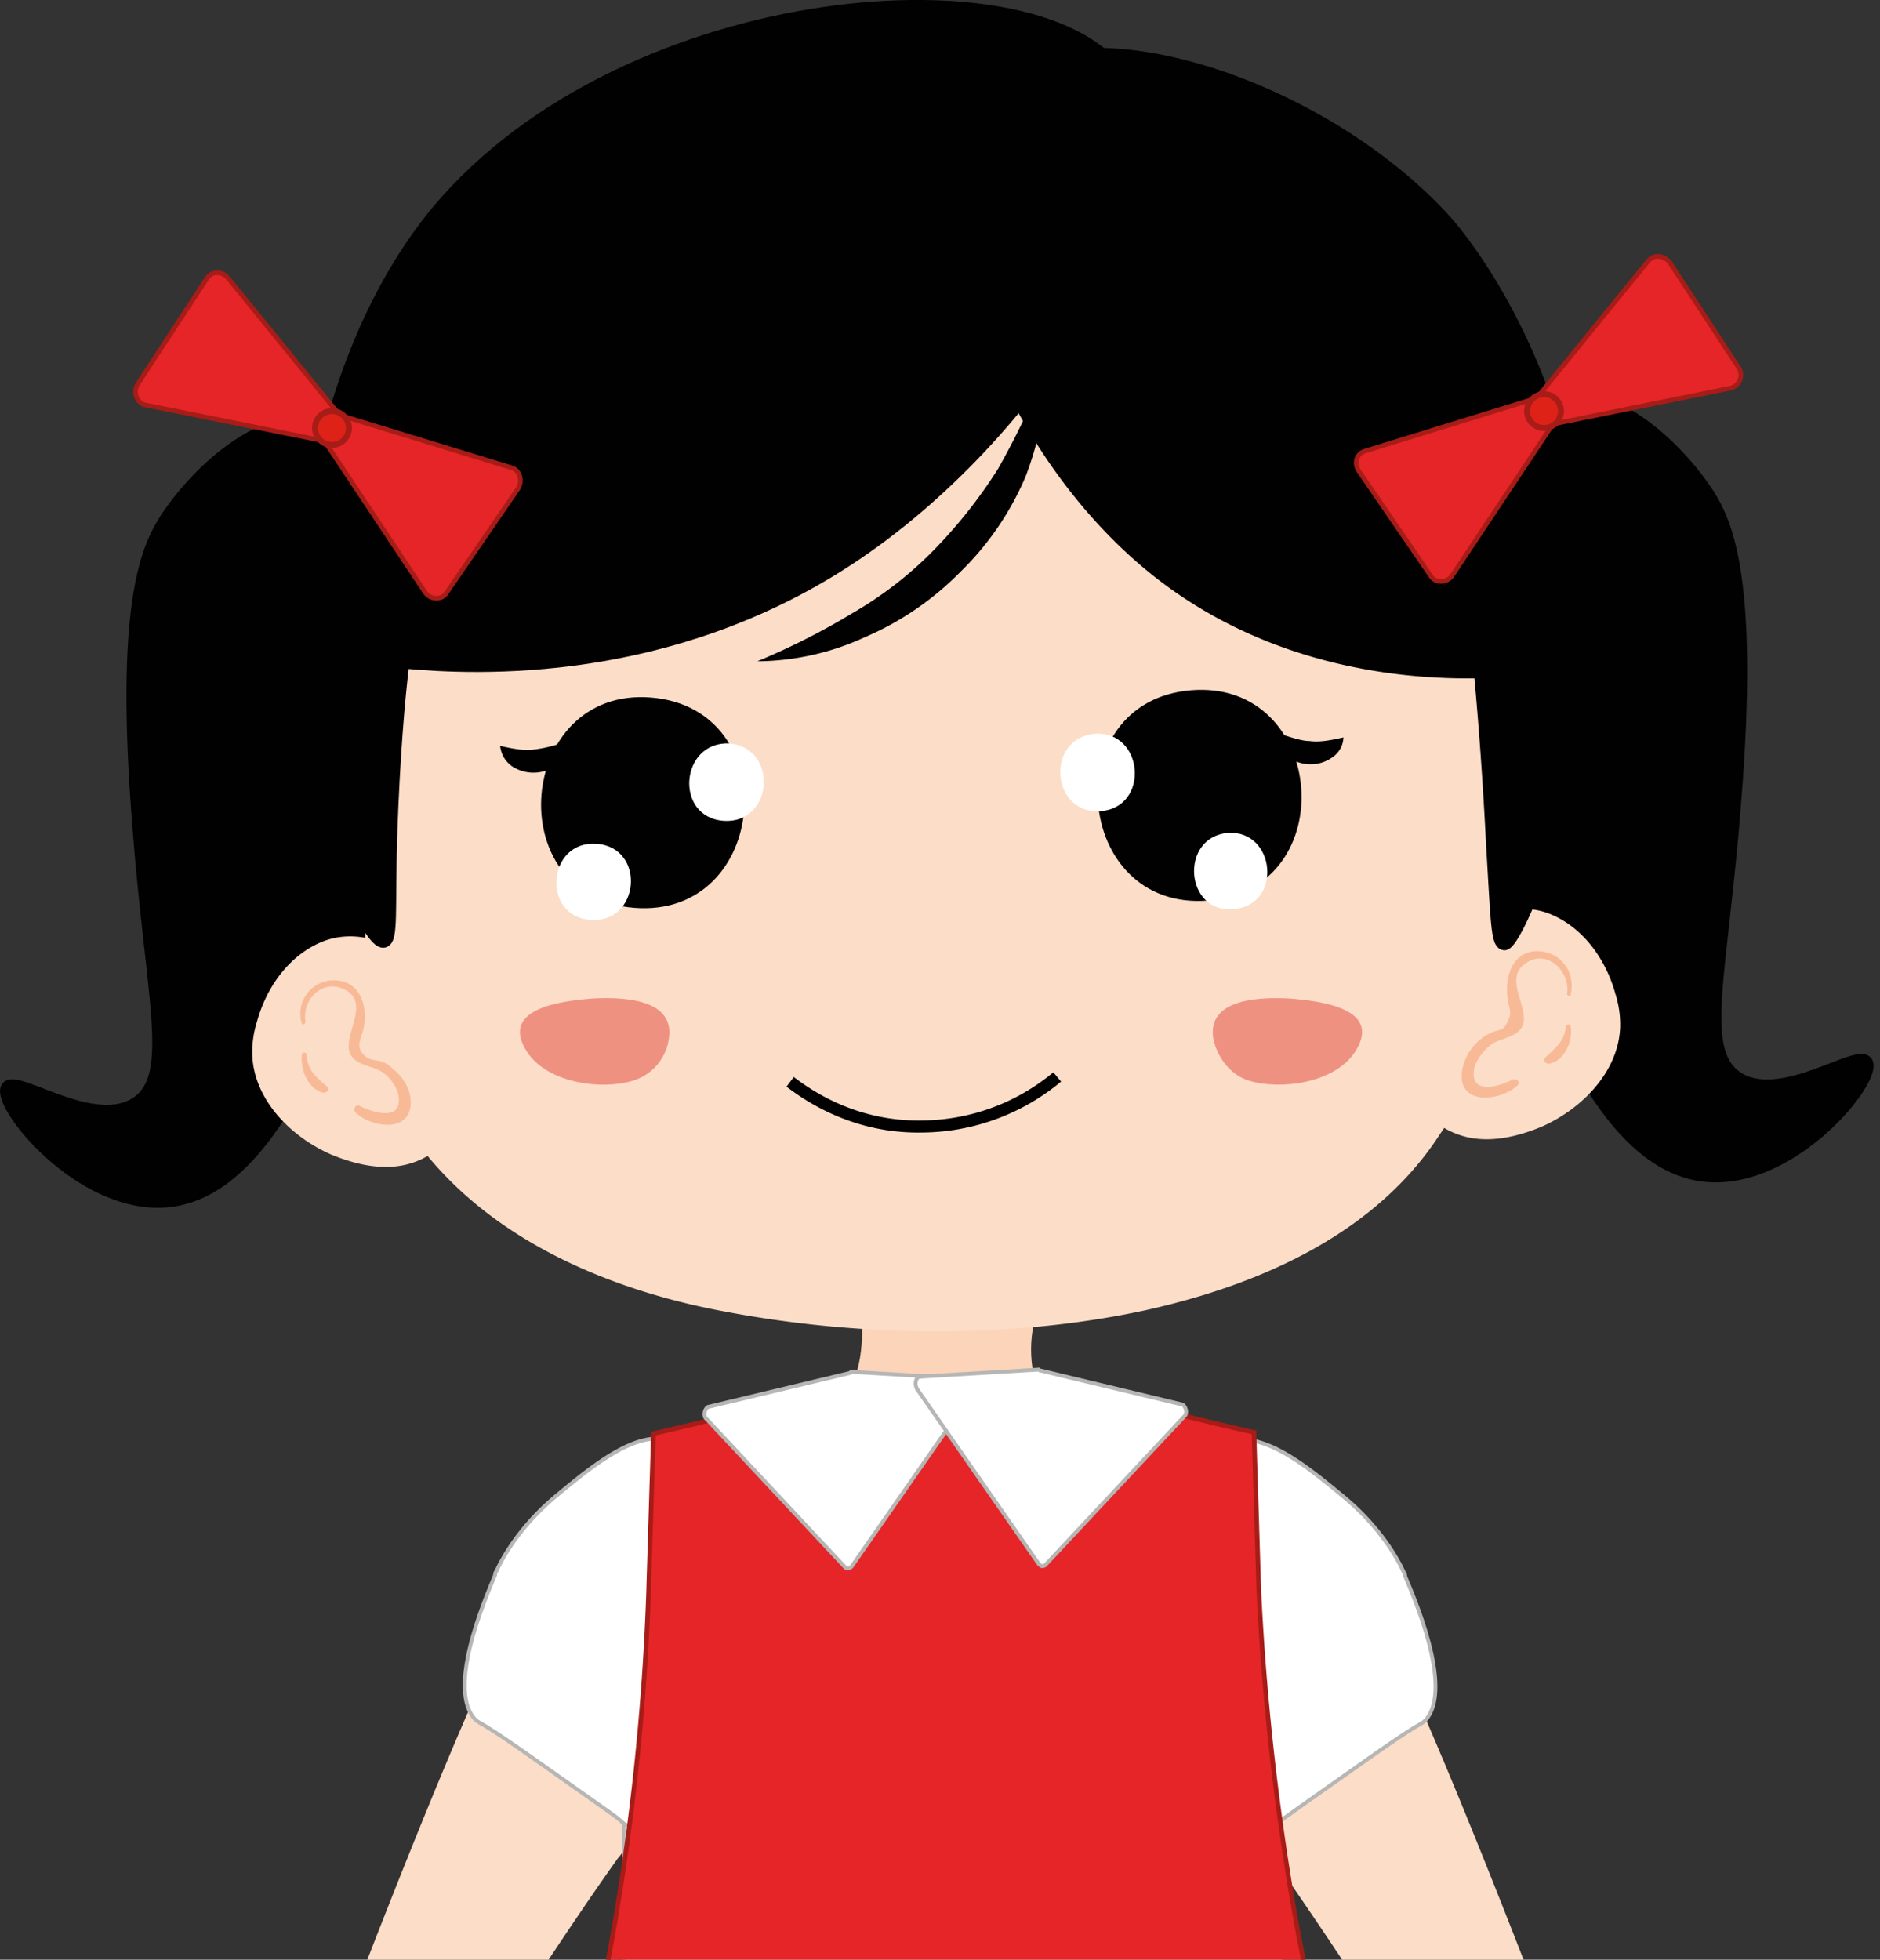 <svg viewBox="0 0 589.639 614.553" xmlns="http://www.w3.org/2000/svg" data-name="Layer 1" id="Layer_1" style="max-height: 500px" width="589.639" height="614.553"><rect x="0" y="0" width="589.639" height="614.553" fill="#333333" stroke="none"/><defs><style>.cls-1,.cls-5{fill:#010101;}.cls-1,.cls-10{stroke:#010101;}.cls-1,.cls-10,.cls-11,.cls-12,.cls-13,.cls-4,.cls-9{stroke-miterlimit:10;}.cls-1{stroke-width:3.85px;}.cls-2{fill:#fcddc8;}.cls-3{fill:#f8ba96;}.cls-12,.cls-4,.cls-7,.cls-9{fill:#fff;}.cls-12,.cls-4,.cls-9{stroke:#b6b6b5;}.cls-4{stroke-width:1.19px;}.cls-6{fill:#fcd4b9;}.cls-8{fill:#ef9181;}.cls-9{stroke-width:1.15px;}.cls-10{fill:none;stroke-width:3.79px;}.cls-11{fill:#e52527;stroke-width:1.44px;}.cls-11,.cls-13{stroke:#a71c17;}.cls-12{stroke-width:1.21px;}.cls-13{fill:#de2217;stroke-width:1.86px;}</style></defs><title>teena red</title><path transform="translate(-306.18 -158.51)" d="M767.34,329.49c3.79-15.92,9.47-40.55,26.15-45.48,17-4.93,37.9,13.27,48.51,29.56,5.69,9.1,14,26.53,8.34,96.65-4.17,53.82-11.75,77.32.38,86,13.64,9.47,38.28-9.1,40.93-4.55,3,5.31-22.74,37.52-49.65,35.63-31.46-2.28-49.65-51.17-63.29-87.55C757.1,380.66,764.68,341.24,767.34,329.49Z" class="cls-1"/><path transform="translate(-306.18 -158.51)" d="M432.66,337.45c-3.79-15.92-9.47-40.55-26.15-45.48-17.05-4.93-37.9,13.27-48.51,29.56-5.69,9.1-14,26.53-8.34,96.65,4.17,53.82,11.75,77.32-.38,86-13.64,9.47-38.28-9.1-40.93-4.55-3,5.31,22.74,37.52,49.65,35.63,31.46-2.28,49.65-51.17,63.29-87.56C443.28,388.62,435.32,349.2,432.66,337.45Z" class="cls-1"/><path transform="translate(-306.18 -158.51)" d="M776.05,846.47a127.73,127.73,0,0,0-3,20.47c-.38,5.3-.76,11,.38,16.67.38,2.28,1.14,5.31,3.79,6.07,2.65,1.13,3.79-.76,4.55-3,.76-3-.38-8.33,4.17-9.09s2.65,23.5,5.3,25.77c1.9,1.9,6.07-5.31,6.83-9.1.75-4.16,2.65-11.75,2.65-11.75s-2.65,24.26.38,24.26c7.58-.76,9.85-23.5,9.85-23.5s-2.65,19.71.38,20.09c6.07,1.14,9.1-22,9.1-22S817,900.67,820,901.43c9.09,1.89,11.75-23.5,9.47-32.6-3-12.13-16.29-32.22-27.29-40.55" class="cls-2"/><path transform="translate(-306.18 -158.51)" d="M804.1,876c-.38,1.52-.38,2.28.38,3.41a.71.71,0,0,0,1.14,0c.75-1.13.37-2.27,0-3.41,0-1.14-1.14-.76-1.52,0Z" class="cls-3"/><path transform="translate(-306.18 -158.51)" d="M815.47,877.93v2.27c0,.38.76.76.76.38a3.19,3.19,0,0,0,.76-2.65.77.77,0,1,0-1.52,0Z" class="cls-3"/><path transform="translate(-306.18 -158.51)" d="M824.57,876c0,1.52-.38,2.65-.38,4.17a1.32,1.32,0,0,0,2.27.76,4.66,4.66,0,0,0,.38-4.93c-.76-1.14-2.27-.76-2.27,0Z" class="cls-3"/><path transform="translate(-306.18 -158.51)" d="M694.56,1099.65c.76,6.06-1.51,9.48,7.21,15.16,5.3,3.41,16.29,6.44,22,8.72s11.75,5.68,15.16,10.61,4.17,10.61,4.55,16.68a4.78,4.78,0,0,1-.38,2.27,3.21,3.21,0,0,1-2.66.76c-12.88.38-25.39-1.14-37.9-3a114.06,114.06,0,0,1-19.71-3.79c-9.09-3-17-8-25-12.89-.38-.38-.76-.38-1.14-1.14a1.68,1.68,0,0,1,0-1.89c1.9-13.27,4.17-26.53,10.24-38.66" class="cls-2"/><path transform="translate(-306.18 -158.51)" d="M706.31,845c1.52,44.35,1.14,92.1-1.51,142.89-2.28,39.42-5.69,76.56-10.24,111.81-5.68,3.41-9.47,17.81-30.7,4.55-6.82-25-12.5-48.89-15.54-61.78-8.33-34.11-22.74-75.8-47-116.74-4.93-8.34-11-17.81-20.47-18.57-17.81-1.89-33.35,28.43-33.35,28.43L546,840.78A374,374,0,0,1,584.65,823a366.52,366.52,0,0,1,78.46-21.23C677.51,815.77,691.91,830.55,706.31,845Z" class="cls-2"/><path transform="translate(-306.18 -158.51)" d="M699.87,1059.47c-.38,1.9-1.52,47.38.38,51.17,1.52,3.41,4.17,4.93,6.06,6.45,5.31,3.41,16.3,6.44,22,8.71s11.75,5.69,15.16,10.61,3,9.86,3.41,15.92a4.82,4.82,0,0,1-.38,2.28,3.19,3.19,0,0,1-2.65.76,198.06,198.06,0,0,1-36.77-2.28,113.12,113.12,0,0,1-19.71-3.79c-9.09-3-17.05-8-25-12.89-.38-.37-.76-.37-1.14-1.13a1.7,1.7,0,0,1,0-1.9c0-6.06-.38-12.13-.76-18.57-1.13-20.47-6.82-37.14-9.47-55C661.21,1060.23,689.64,1059.1,699.87,1059.47Z" class="cls-4"/><path transform="translate(-306.18 -158.51)" d="M655.9,1132.62c1.14-6.82,2.28-13.26,3.42-20.08,3.79,3,4.54,3.79,6.82,8.34s3.79,6.82,4.17,11.74a134.63,134.63,0,0,0,37.9,12.51V1144c1.89-9.86,5.68-15.17,14.4-20.85.38,0,2.65.76,3,.76,6.45,2.65,15.16,5.68,19,11s7.21,12.51,1.52,21.6c-29.56,8.34-66.71-2.27-91-19" class="cls-5"/><path transform="translate(-306.18 -158.51)" d="M558.88,1092.45c6.06,12.13,8.34,25.39,10.23,38.66a1.68,1.68,0,0,1,0,1.89c-.38.76-.76.76-1.14,1.14-8,4.93-15.92,9.86-25,12.89a114.06,114.06,0,0,1-19.71,3.79c-12.51,1.89-25,3.41-37.9,3a3.21,3.21,0,0,1-2.66-.76,4.9,4.9,0,0,1-.37-2.27c.37-6.07,1.13-11.75,4.54-16.68s9.48-8.34,15.16-10.61,16.68-5.31,22-8.72c8.71-5.68,6.44-9.1,7.2-15.16" class="cls-2"/><path transform="translate(-306.18 -158.51)" d="M562.67,801.37a365.77,365.77,0,0,1,78.45,21.22,375.08,375.08,0,0,1,38.66,17.81l-1.51,94.76s-15.16-30.32-33.36-28.43c-9.47,1.14-15.54,10.24-20.46,18.57-24.26,41.32-38.66,83-47,117.12-3,13.26-8.72,37.14-15.54,61.78-21.23,13.26-25-1.14-30.7-4.55-4.55-34.87-8-72.39-10.23-111.81-2.66-50.79-3-98.92-1.52-142.89C533.86,830.55,548.26,815.77,562.67,801.37Z" class="cls-2"/><path transform="translate(-306.18 -158.51)" d="M574.8,1058c-2.66,17.81-8.34,34.87-9.48,55-.38,6.06-.38,12.5-.76,18.57a1.68,1.68,0,0,1,0,1.89c-.38.76-.76.76-1.13,1.14-8,4.93-15.92,9.85-25,12.89a113.88,113.88,0,0,1-19.71,3.79,198,198,0,0,1-36.76,2.27,3.21,3.21,0,0,1-2.66-.76,4.78,4.78,0,0,1-.38-2.27c.38-6.07,0-11,3.42-15.92s9.47-8.34,15.16-10.61,16.67-5.31,22-8.72c2.27-1.52,4.93-3,6.06-6.44,1.52-3.41.76-49.28.38-51.17C536.52,1057.58,564.56,1058.34,574.8,1058Z" class="cls-4"/><path transform="translate(-306.18 -158.51)" d="M570.25,1137.17c-24.26,16.68-61.4,27.29-91,18.95-5.68-9.09-2.27-16.29,1.52-21.6s12.51-8.34,18.95-11c.38,0,2.65-.76,3-.76,8.72,5.69,12.51,11,14.41,20.85v1.13a135,135,0,0,0,37.9-12.5c.38-4.93,1.89-7.21,4.17-11.75s3-5.31,6.82-8.34c1.14,6.82,2.27,13.26,3.41,20.09" class="cls-5"/><path transform="translate(-306.18 -158.51)" d="M575.93,565.24c3.41,29.56-6.44,40.93-34.49,47,0,0-1.89,40.55,53.06,47,22.37,2.65,57.61-21.23,64.06-40.94-23.88-4.17-34.11-30.7-26.53-50" class="cls-6"/><path transform="translate(-306.18 -158.51)" d="M433,843.82a125.91,125.91,0,0,1,.76,20.84c-.38,5.31-.76,11-2.27,16.3-.76,2.27-1.9,4.93-4.17,5.68-2.65.76-3.79-1.13-4.17-3.41-.38-3,1.14-8.34-3-9.47-4.55-1.14-5.31,23.12-8.34,25-2.27,1.52-5.69-5.68-5.69-9.85a90.56,90.56,0,0,0-1.51-12.13s0,24.64-3,23.88c-7.21-1.52-7.21-24.26-7.21-24.26s.38,19.71-2.65,20.09c-6.44.38-6.82-22.74-6.82-22.74s1.52,19.71-2.27,19.71c-9.1.75-9.1-25-5.69-33.36,4.55-11.75,19.71-30.32,31.84-36.76" class="cls-2"/><path transform="translate(-306.18 -158.51)" d="M404.24,869.21c-.76,1.14-1.14,1.89-.38,3.41.38.38.76.76,1.14.38,1.13-1.14,1.13-1.9.75-3.41a.81.81,0,0,0-1.51-.38Z" class="cls-3"/><path transform="translate(-306.18 -158.51)" d="M392.87,870.35a2.33,2.33,0,0,0,.38,2.65c.38.38.76.38.76,0a4.92,4.92,0,0,0,.37-2.27c.38-1.52-1.51-1.52-1.51-.38Z" class="cls-3"/><path transform="translate(-306.18 -158.51)" d="M383.77,867.31c-.76,1.9-1.13,3-.38,4.93a1.2,1.2,0,0,0,2.28-.38c.38-1.51,0-2.65,0-4.17a1,1,0,0,0-1.9-.38Z" class="cls-3"/><path transform="translate(-306.18 -158.51)" d="M662.73,680.46c4.92,9.85,9.47,16.68,22.36,33,6.44,8.72,18.57,26.16,20.47,28.05,12.5,17.44,34.87,51.17,70.11,106.5,12.51,6.07,36.39-1.89,31.46-14.4-8.72-23.12-61-163.35-78.45-185-30.33-37.14-80.73-40.55-93.62-54.2a5.83,5.83,0,0,0-8-.75c-4.17,3-15.16,6.82-23.12,6.82l-2.27-.38c-8,0-19-3.79-23.12-6.82a5.83,5.83,0,0,0-8,.75c-12.89,13.65-63.3,17.06-93.62,54.2-17.43,21.23-69.74,161.84-78.46,185-4.92,12.51,18.95,20.47,31.46,14.41,35.25-55.34,57.61-89.07,70.12-106.51,1.89-1.89,13.64-19.71,20.47-28,12.5-16.3,17.43-23.12,22.36-33" class="cls-2"/><path transform="translate(-306.18 -158.51)" d="M419,387.48c2.65,16.68,3,50.41,1.52,67.47-1.9,20.84-4.55,32.21,14.78,59.5,23.88,34.11,65.19,49.27,98.16,55.34,42.07,8,89.83,8.71,131.9-.38,32.6-7.2,69.74-22,91-53.06,14.41-21.61,22.37-31.46,21.61-59.13a202.83,202.83,0,0,1,4.55-48.13c3.41-17.82,8.71-56.86,1.89-81.11C764.3,254.45,673.72,198,591.47,200.63,532.72,202.52,461.09,232.84,430,295,412.58,330.25,415.23,364,419,387.48Z" class="cls-2"/><path transform="translate(-306.18 -158.51)" d="M505.06,443.2c42.45,3.41,47.75-62.54,5.3-65.95-42.07-3.41-47.75,62.54-5.3,65.95Z" class="cls-5"/><path transform="translate(-306.18 -158.51)" d="M491.41,447c15.54,1.13,17.44-22.74,1.9-23.88s-17.44,22.74-1.9,23.88Z" class="cls-7"/><path transform="translate(-306.18 -158.51)" d="M533.1,415.91c15.54,1.13,17.44-22.74,1.9-24.26-15.54-.76-17.44,23.12-1.9,24.26Z" class="cls-7"/><path transform="translate(-306.18 -158.51)" d="M685.09,440.92c42.45-3.41,37.14-69.36-5.31-65.95S642.64,444.33,685.09,440.92Z" class="cls-5"/><path transform="translate(-306.18 -158.51)" d="M693.05,443.58c15.54-1.14,13.26-25-1.9-23.88-15.16,1.51-13.26,25.39,1.9,23.88Z" class="cls-7"/><path transform="translate(-306.18 -158.51)" d="M651.36,412.88c15.54-1.14,13.64-25.4-1.9-24.26-15.54,1.51-13.64,25.39,1.9,24.26Z" class="cls-7"/><path transform="translate(-306.18 -158.51)" d="M686.6,483.37c-1.13-12.13,15.92-12.13,23.88-11.75,9.48.76,29.94,3,20.47,17.06-6.44,9.47-23.12,11.75-33,8.72C691.53,495.5,687.36,489.06,686.6,483.37Z" class="cls-8"/><path transform="translate(-306.18 -158.51)" d="M516.05,483.37c1.14-12.13-15.92-12.13-23.88-11.75-9.48.76-29.94,3-20.47,17.06,6.45,9.47,23.12,11.75,33,8.72A16.07,16.07,0,0,0,516.05,483.37Z" class="cls-8"/><path transform="translate(-306.18 -158.51)" d="M435.7,463.66c-4.55-10.23-18.2-14-28.43-9.85s-17.43,14-20.47,25a32.19,32.19,0,0,0-1.51,10.24c.38,14,11.75,25.77,24.63,31.46,7.21,3,15.16,4.92,22.74,3.41s14.79-6.83,17.44-14" class="cls-2"/><path transform="translate(-306.18 -158.51)" d="M402,478.82c-1.13-6.44,4.93-13.26,11.75-10.23,8.72,3.79.76,13.27,1.9,19.33,1.14,4.55,6.44,4.55,9.85,6.44,2.66,1.52,5.31,4.93,5.69,8,1.14,8-8.34,4.93-12.13,3-1.14-.76-2.27.75-1.52,1.89,4.93,4.93,17.82,6.82,17.44-3.41,0-3.79-2.65-8-5.69-10.23a7.81,7.81,0,0,0-3.79-2.28c-1.13-.38-3-.38-4.17-1.14-4.16-3-1.89-5.68-1.13-9.09,1.51-7.2-1.14-15.54-9.86-15.16a10.46,10.46,0,0,0-9.47,13.64c.38.38,1.13,0,1.13-.76Z" class="cls-3"/><path transform="translate(-306.18 -158.51)" d="M400.83,489.44c-.38,4.54,1.89,10.61,6.82,11.75,1.14,0,1.9-1.14,1.14-1.9-3.41-3-6.07-4.93-6.45-9.85a.76.76,0,1,0-1.51,0Z" class="cls-3"/><path transform="translate(-306.18 -158.51)" d="M763.92,455c4.55-10.24,18.2-14,28.43-9.86s17.43,14,20.47,25a32.09,32.09,0,0,1,1.51,10.23c-.38,14-11.75,25.77-24.63,31.46-7.2,3-15.16,4.93-22.74,3.41s-14.79-6.82-17.44-14" class="cls-2"/><path transform="translate(-306.18 -158.51)" d="M798.79,470.49c1.52-6.45-2.27-12.89-9.47-13.65-8.72-.76-11.37,8-10.24,15.16.38,3,1.52,3.79,0,6.82s-1.89,2.28-4.92,3.42a15.36,15.36,0,0,0-4.17,2.65,15.85,15.85,0,0,0-5.31,9.85c-1.14,10.62,12.13,9.1,17.44,4.17,1.13-1.14-.38-2.27-1.52-1.89-4.17,2.27-13.26,4.92-12.13-3,.38-2.65,2.66-5.68,4.93-7.58,3-2.65,9.47-2.27,10.61-7.2,1.14-6.06-6.44-14.4,1.14-18.95,6.82-4.17,13.64,3.41,12.51,9.86,0,.75,1.13.75,1.13.38Z" class="cls-3"/><path transform="translate(-306.18 -158.51)" d="M797.28,480.34c-.38,4.93-3.41,6.82-6.45,9.85-.75.76,0,1.9,1.14,1.9,4.93-.76,7.58-7.2,6.82-11.75,0-.76-1.13-.76-1.51,0Z" class="cls-3"/><path transform="translate(-306.18 -158.51)" d="M700.25,661.13c-1.52,35.63,14.78,160.32,12.13,176.24-1.52,8.34-46.62,5.69-100.82,5.69-45.48,0-109.16-1.9-109.16-1.9s-.38-150.09-1.89-182.68c-.76-1.52-1.14-23.88.38-31.46,1.51-6.82,47.75-25,47.75-25H660.45l39,18.58C699.49,621.33,700.25,661.13,700.25,661.13Z" class="cls-9"/><path transform="translate(-306.18 -158.51)" d="M543.72,365.88a223,223,0,0,0,29.94-15.16,118.47,118.47,0,0,0,25.77-20.09,154.26,154.26,0,0,0,19.71-25,244,244,0,0,0,14.4-29.94c.76,10.24-1.51,21.23-5.68,32.22a91.78,91.78,0,0,1-20.47,29.94,93.7,93.7,0,0,1-29.94,20.47A81.69,81.69,0,0,1,543.72,365.88Z" class="cls-5"/><path transform="translate(-306.18 -158.51)" d="M554,497.77c4.55,3.42,19.33,14.41,41.31,14a66.88,66.88,0,0,0,42.45-15.54" class="cls-10" id="smile"/><path transform="translate(-306.18 -158.51)" d="M690.77,611.1c11-4.93,26.16,8,37.15,17.06,11.75,9.85,17.05,20.08,18.57,23.49a1.4,1.4,0,0,1,.38,1.14c3,7.2,15.16,35.25,6.44,45.1-.76.76-.76.76-3.41,2.28-6.06,3.79-11.37,7.58-21.6,14.78-12.89,9.1-19.33,13.64-19.71,14-1.9,1.52-2.28,2.28-3.41,2.28-9.86,1.13-20.85-42.07-22-47.38-3.79-15.16-6.44-26.15-4.92-41.31C679.4,633.08,680.54,615.65,690.77,611.1Z" class="cls-4"/><path transform="translate(-306.18 -158.51)" d="M517.56,610.72c-11-4.93-26.15,8-37.14,17.06-11.75,9.85-17.05,20.08-18.57,23.5a1.37,1.37,0,0,0-.38,1.13c-3,7.2-15.16,35.25-6.44,45.11.75.75.75.75,3.41,2.27,6.06,3.79,11.37,7.58,21.6,14.78,12.89,9.1,19.33,13.65,19.71,14,1.9,1.52,2.27,2.28,3.41,2.28,9.86,1.14,20.85-42.07,22-47.38,3.79-15.16,6.45-26.15,4.93-41.31C528.93,632.33,527.8,615.27,517.56,610.72Z" class="cls-4"/><path transform="translate(-306.18 -158.51)" d="M564.94,599a151,151,0,0,0-19.71,1.52c-4.92.76-4.55.76-10.23,1.89-11,2.66-23.88,5.69-23.88,5.69s-1.52,49.27-1.52,49.65A775.89,775.89,0,0,1,499,761.57c-12.13,70.87-42.83,162.6-62.91,209.59C455,977.61,488,984.05,512.64,988.6a473.73,473.73,0,0,0,94.75,8.34,516.93,516.93,0,0,0,95.51-9.86c22.74-4.55,53.82-10.23,72-16.29-19.71-48.52-50-141-62.54-211.5A818.68,818.68,0,0,1,701,657.34s-1.52-49.27-1.52-49.65c0,0-13.26-3-23.88-5.69a131.3,131.3,0,0,0-29.56-3.41l-48.89-1.13C586.54,598.21,575.93,598.59,564.94,599Z" class="cls-11"/><g id="shirt"><path transform="translate(-306.18 -158.51)" d="M572.52,589.12l-44.34,10.61c-1.14.76-1.52,3-.38,3.79l43.58,46.62c.76.38,1.14.38,1.9-.38l38.28-55c.76-1.51.38-3.41-.76-3.79l-37.52-2.27C572.9,588.74,572.9,589.12,572.52,589.12Z" class="cls-12"/><path transform="translate(-306.18 -158.51)" d="M632.78,588.36,677.13,599c1.14.76,1.52,3,.38,3.79l-43.59,46.62c-.76.38-1.14.38-1.89-.38l-38.28-55c-.76-1.51-.38-3.41.75-3.79L632,588C632.41,588.36,632.41,588.36,632.78,588.36Z" class="cls-12"/></g><path transform="translate(-306.18 -158.51)" d="M658.56,183.19C679.4,217.3,631.27,295.38,572.14,334c-56.09,36.76-115.6,34.49-139.48,32.22-1.51,12.13-3,30.7-3.79,53.44-.75,24.25.38,33.35-2.27,34.11-4.93,1.14-20.09-34.49-25-74.29,0,0-.38-3.41-.76-6.06-2.28-25.78,2.65-100.44,42.45-148.58C502.78,153.63,634.68,144.15,658.56,183.19Z" class="cls-1"/><path transform="translate(-306.18 -158.51)" d="M618.38,185.85c-26.91,26.53-2.27,110.29,51.55,152.36,37.9,29.56,81.49,31.46,100.44,31.08,1.13,12.13,2.65,30.7,3.79,53.44,1.51,25,1.51,31.46,3.79,31.84,3,.76,18.57-34.11,23.12-72.39a51.67,51.67,0,0,1,.76-6.07c8.71-93.62-42.45-148.57-42.45-148.57C720,184.33,644.16,160.45,618.38,185.85Z" class="cls-1"/><g id="bow"><path transform="translate(-306.18 -158.51)" d="M786.66,285.15l36.39-44.73c1.9-2.27,4.93-1.89,6.82.38l21.61,33a4.21,4.21,0,0,1-2.66,6.44l-58,11.75A4.19,4.19,0,0,1,786.66,285.15Z" class="cls-11"/><path transform="translate(-306.18 -158.51)" d="M789.7,282.87l-55.34,17.06c-2.65.76-3.79,3.79-1.89,6.44L754.83,339c1.51,2.65,5.3,2.27,6.82,0l33-49.65C796.52,286.28,793.49,281.74,789.7,282.87Z" class="cls-11"/><circle r="5.31" cy="128.91" cx="484.27" class="cls-13"/></g><g data-name="bow" id="bow-2"><path transform="translate(-306.18 -158.51)" d="M410.3,297.28l-58.37-11.75c-2.65-.38-4.16-3.79-2.65-6.45l21.61-33c1.51-2.65,4.92-2.65,6.82-.38l36.38,44.72A4.12,4.12,0,0,1,410.3,297.28Z" class="cls-11"/><path transform="translate(-306.18 -158.51)" d="M406.51,294.62l33,49.65c1.51,2.28,5.3,2.66,6.82,0l22.36-32.59c1.52-2.65.38-5.69-1.89-6.44l-55.72-17.06C407.65,287,404.62,291.59,406.51,294.62Z" class="cls-11"/><circle r="5.31" cy="134.22" cx="104.12" class="cls-13"/></g><path transform="translate(-306.18 -158.51)" d="M706.31,388.24c4.93,1.52,8,2.65,10.62,2.65,2.65.38,5.68,0,10.61-1.13a7.83,7.83,0,0,1-3.79,6.44,11.46,11.46,0,0,1-8,1.89,12.77,12.77,0,0,1-7.2-3.41A10.91,10.91,0,0,1,706.31,388.24Z" class="cls-5"/><path transform="translate(-306.18 -158.51)" d="M485,390.51a9.52,9.52,0,0,1-3,6.83,12.17,12.17,0,0,1-15.16,1.51,8.82,8.82,0,0,1-3.79-6.44c4.92,1.14,8,1.51,10.61,1.14A42.52,42.52,0,0,0,485,390.51Z" class="cls-5"/></svg>